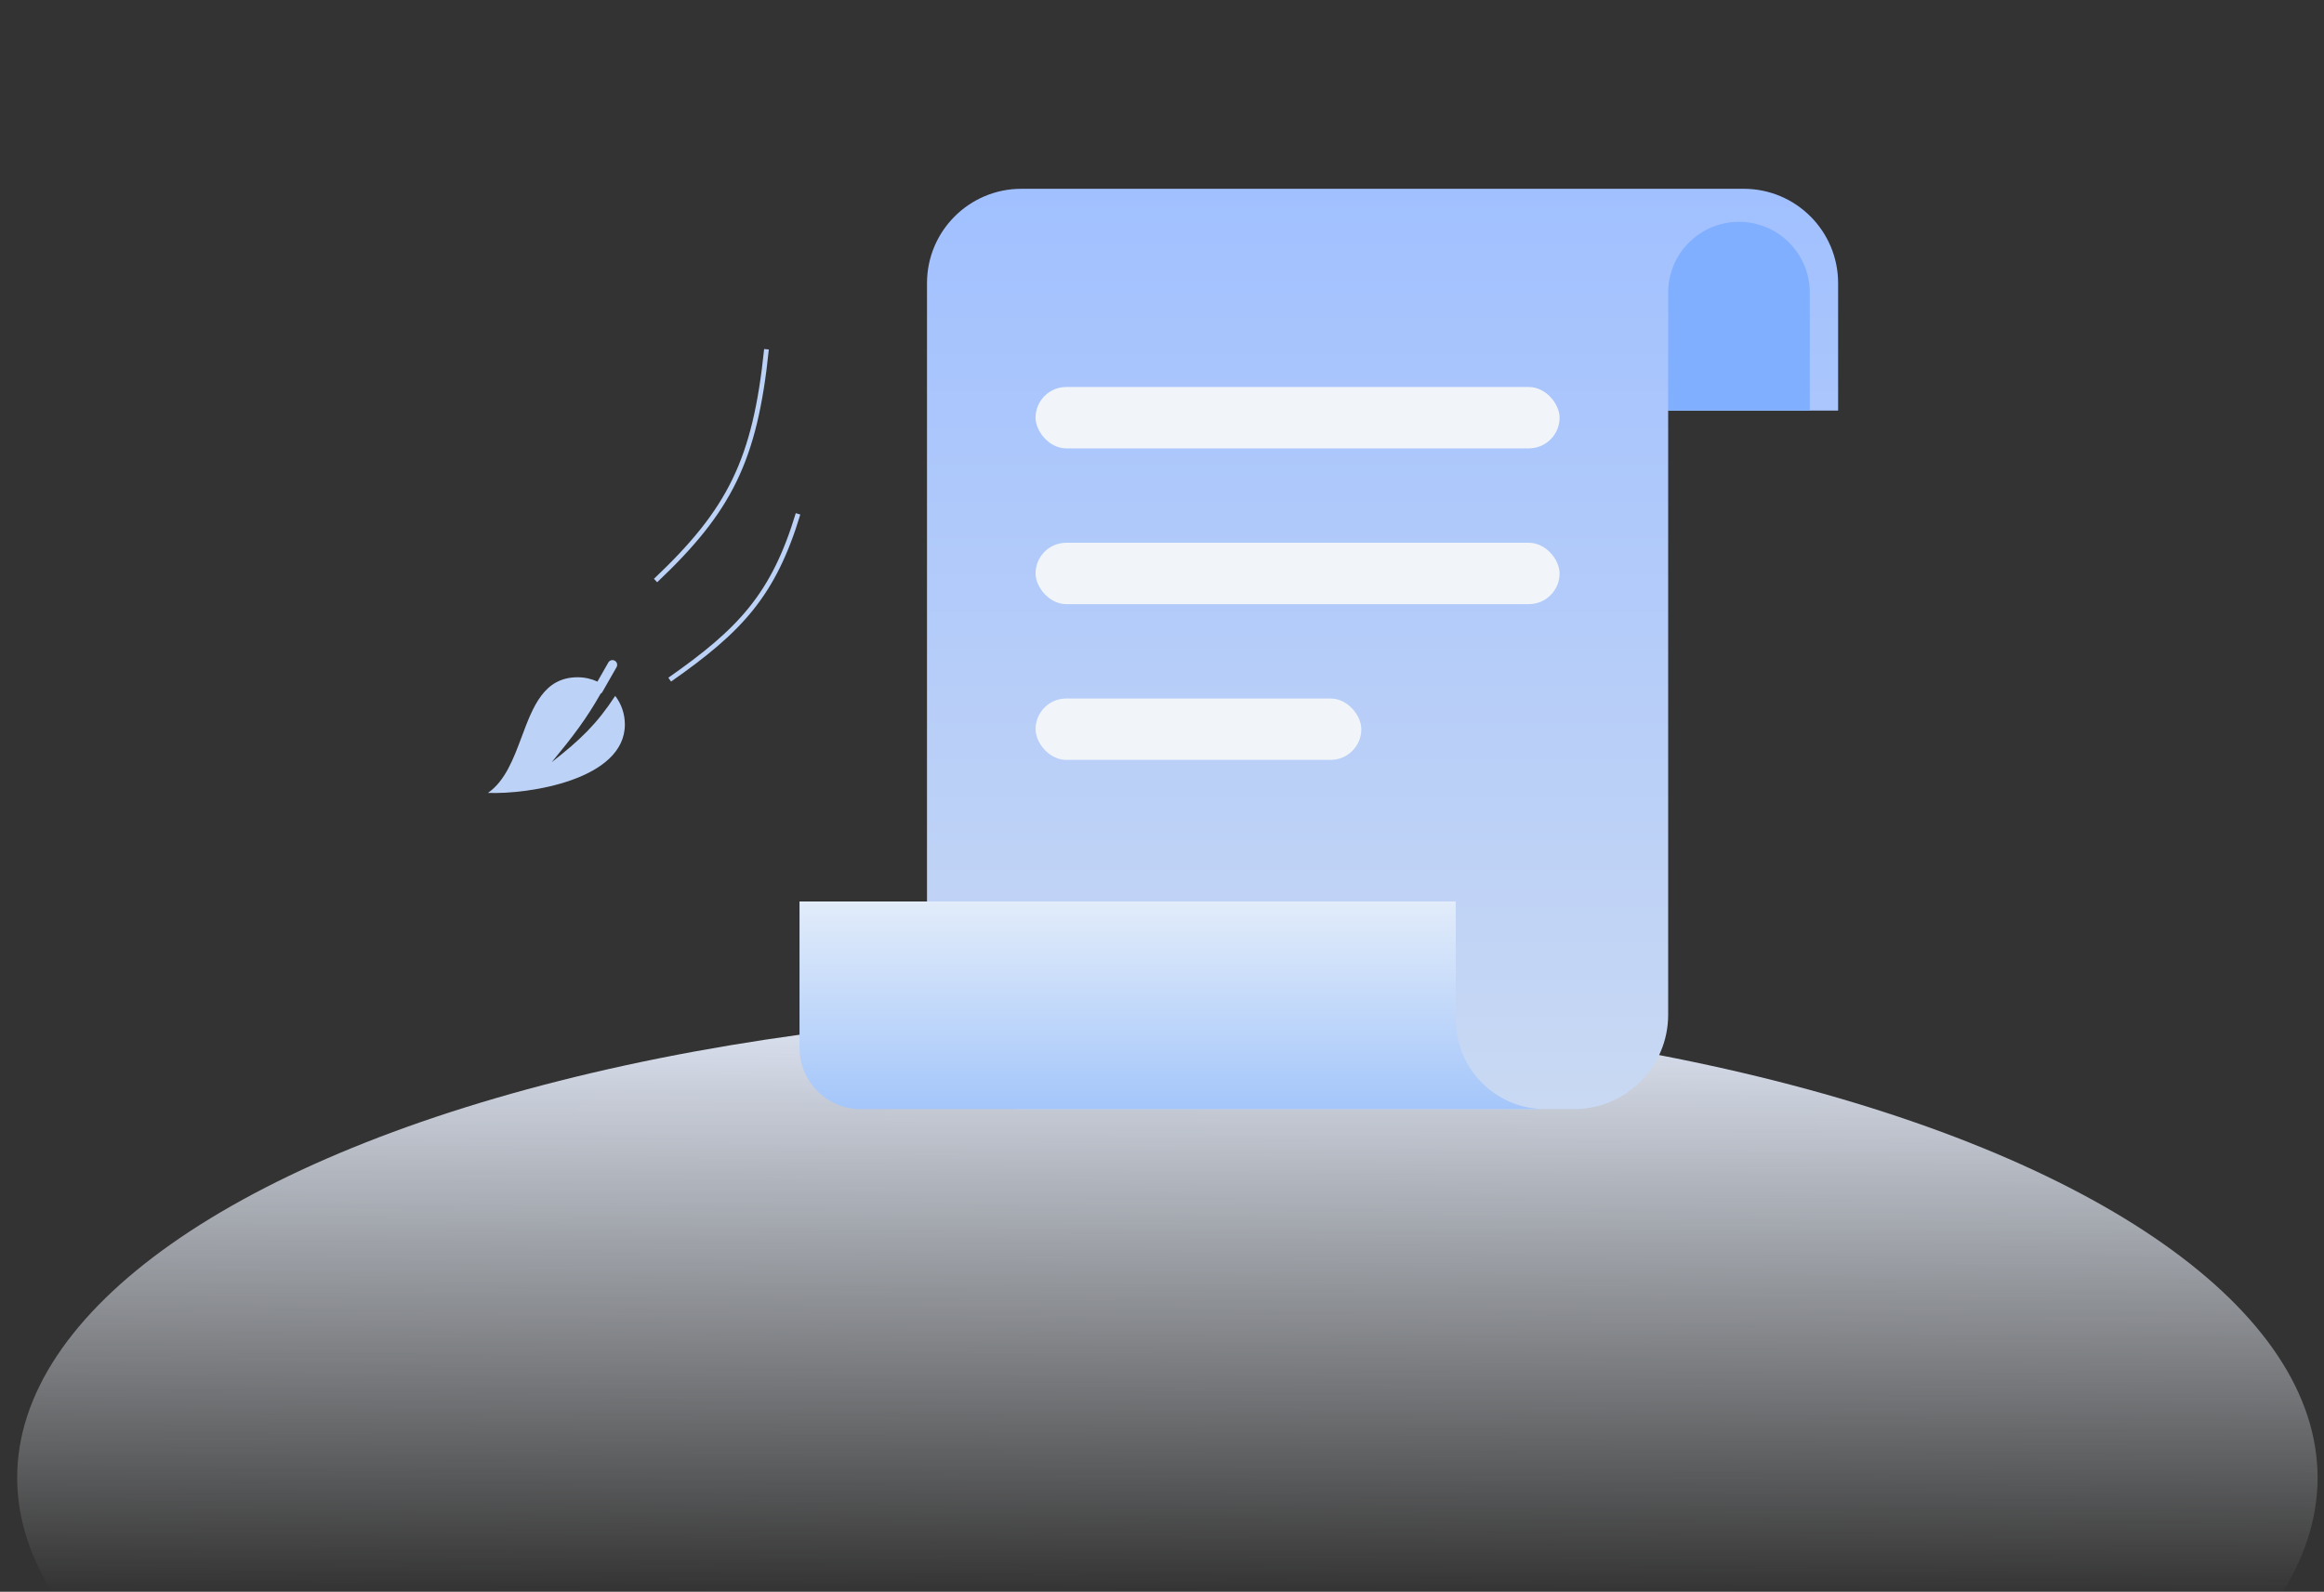<svg width="181" height="124" viewBox="0 0 181 124" fill="none" xmlns="http://www.w3.org/2000/svg">
<rect x="0" y="0" width="181" height="124" fill="#333333" stroke="none"/>
<g id="Frame 56" clip-path="url(#clip0_121_2434)">
<g id="Group 9">
<ellipse id="Ellipse 12" cx="90.919" cy="115.116" rx="89.581" ry="36.419" fill="url(#paint0_linear_121_2434)"/>
<path id="Union" fill-rule="evenodd" clip-rule="evenodd" d="M79.55 14.707C75.489 14.707 72.197 17.999 72.197 22.061V79.05C72.197 83.112 75.489 86.404 79.55 86.404H122.568C126.629 86.404 129.922 83.112 129.922 79.05V31.988H143.158V22.061C143.158 17.999 139.866 14.707 135.805 14.707H122.568H92.786H79.55Z" fill="url(#paint1_linear_121_2434)"/>
<rect id="Rectangle 56" x="80.653" y="30.149" width="40.812" height="4.78" rx="2.39" fill="#F1F5F9"/>
<rect id="Rectangle 57" x="80.653" y="42.283" width="40.812" height="4.78" rx="2.39" fill="#F1F5F9"/>
<rect id="Rectangle 58" x="80.653" y="54.416" width="25.37" height="4.78" rx="2.39" fill="#F1F5F9"/>
<path id="Rectangle 56_2" d="M129.922 22.796C129.922 19.75 132.391 17.281 135.437 17.281C138.483 17.281 140.952 19.75 140.952 22.796V31.988H129.922V22.796Z" fill="#81AFFF"/>
<path id="Subtract" fill-rule="evenodd" clip-rule="evenodd" d="M113.376 70.226H62.269V81.624C62.269 84.264 64.409 86.404 67.049 86.404H119.994V86.394C116.307 86.203 113.376 83.153 113.376 79.418V70.226Z" fill="url(#paint2_linear_121_2434)"/>
<path id="Vector 9" d="M59.696 27.209C58.805 35.856 56.837 39.752 51.056 45.225" stroke="#BDD2F7" stroke-width="0.368"/>
<path id="Vector 10" d="M62.154 40.03C60.247 46.328 57.674 49.086 52.158 52.946" stroke="#BDD2F7" stroke-width="0.368"/>
<path id="Union_2" fill-rule="evenodd" clip-rule="evenodd" d="M48.019 51.974C48.12 51.798 48.058 51.573 47.882 51.472C47.706 51.371 47.481 51.433 47.38 51.609L46.53 53.098C46.061 52.881 45.539 52.761 44.989 52.761C42.364 52.761 41.51 55.046 40.632 57.398C39.996 59.101 39.347 60.838 38.003 61.769C41.181 61.896 48.666 60.739 48.666 56.437C48.666 55.6 48.386 54.828 47.915 54.21C46.466 56.418 45.214 57.615 42.967 59.379C44.661 57.324 45.656 56.013 46.774 54.047C46.83 54.016 46.879 53.969 46.913 53.909L48.019 51.974Z" fill="#BDD2F7"/>
</g>
</g>
<defs>
<linearGradient id="paint0_linear_121_2434" x1="90.919" y1="78.698" x2="90.782" y2="124.3" gradientUnits="userSpaceOnUse">
<stop stop-color="#DEE5F4"/>
<stop offset="1" stop-color="#F1F5F9" stop-opacity="0"/>
</linearGradient>
<linearGradient id="paint1_linear_121_2434" x1="107.677" y1="14.707" x2="107.677" y2="86.404" gradientUnits="userSpaceOnUse">
<stop stop-color="#A1C0FF"/>
<stop offset="1" stop-color="#C9D9F3"/>
</linearGradient>
<linearGradient id="paint2_linear_121_2434" x1="91.132" y1="70.226" x2="91.132" y2="86.404" gradientUnits="userSpaceOnUse">
<stop stop-color="#E2ECFA"/>
<stop offset="1" stop-color="#A4C6FA"/>
</linearGradient>
<clipPath id="clip0_121_2434">
<rect width="180" height="124" fill="white" transform="translate(0.5)"/>
</clipPath>
</defs>
</svg>
